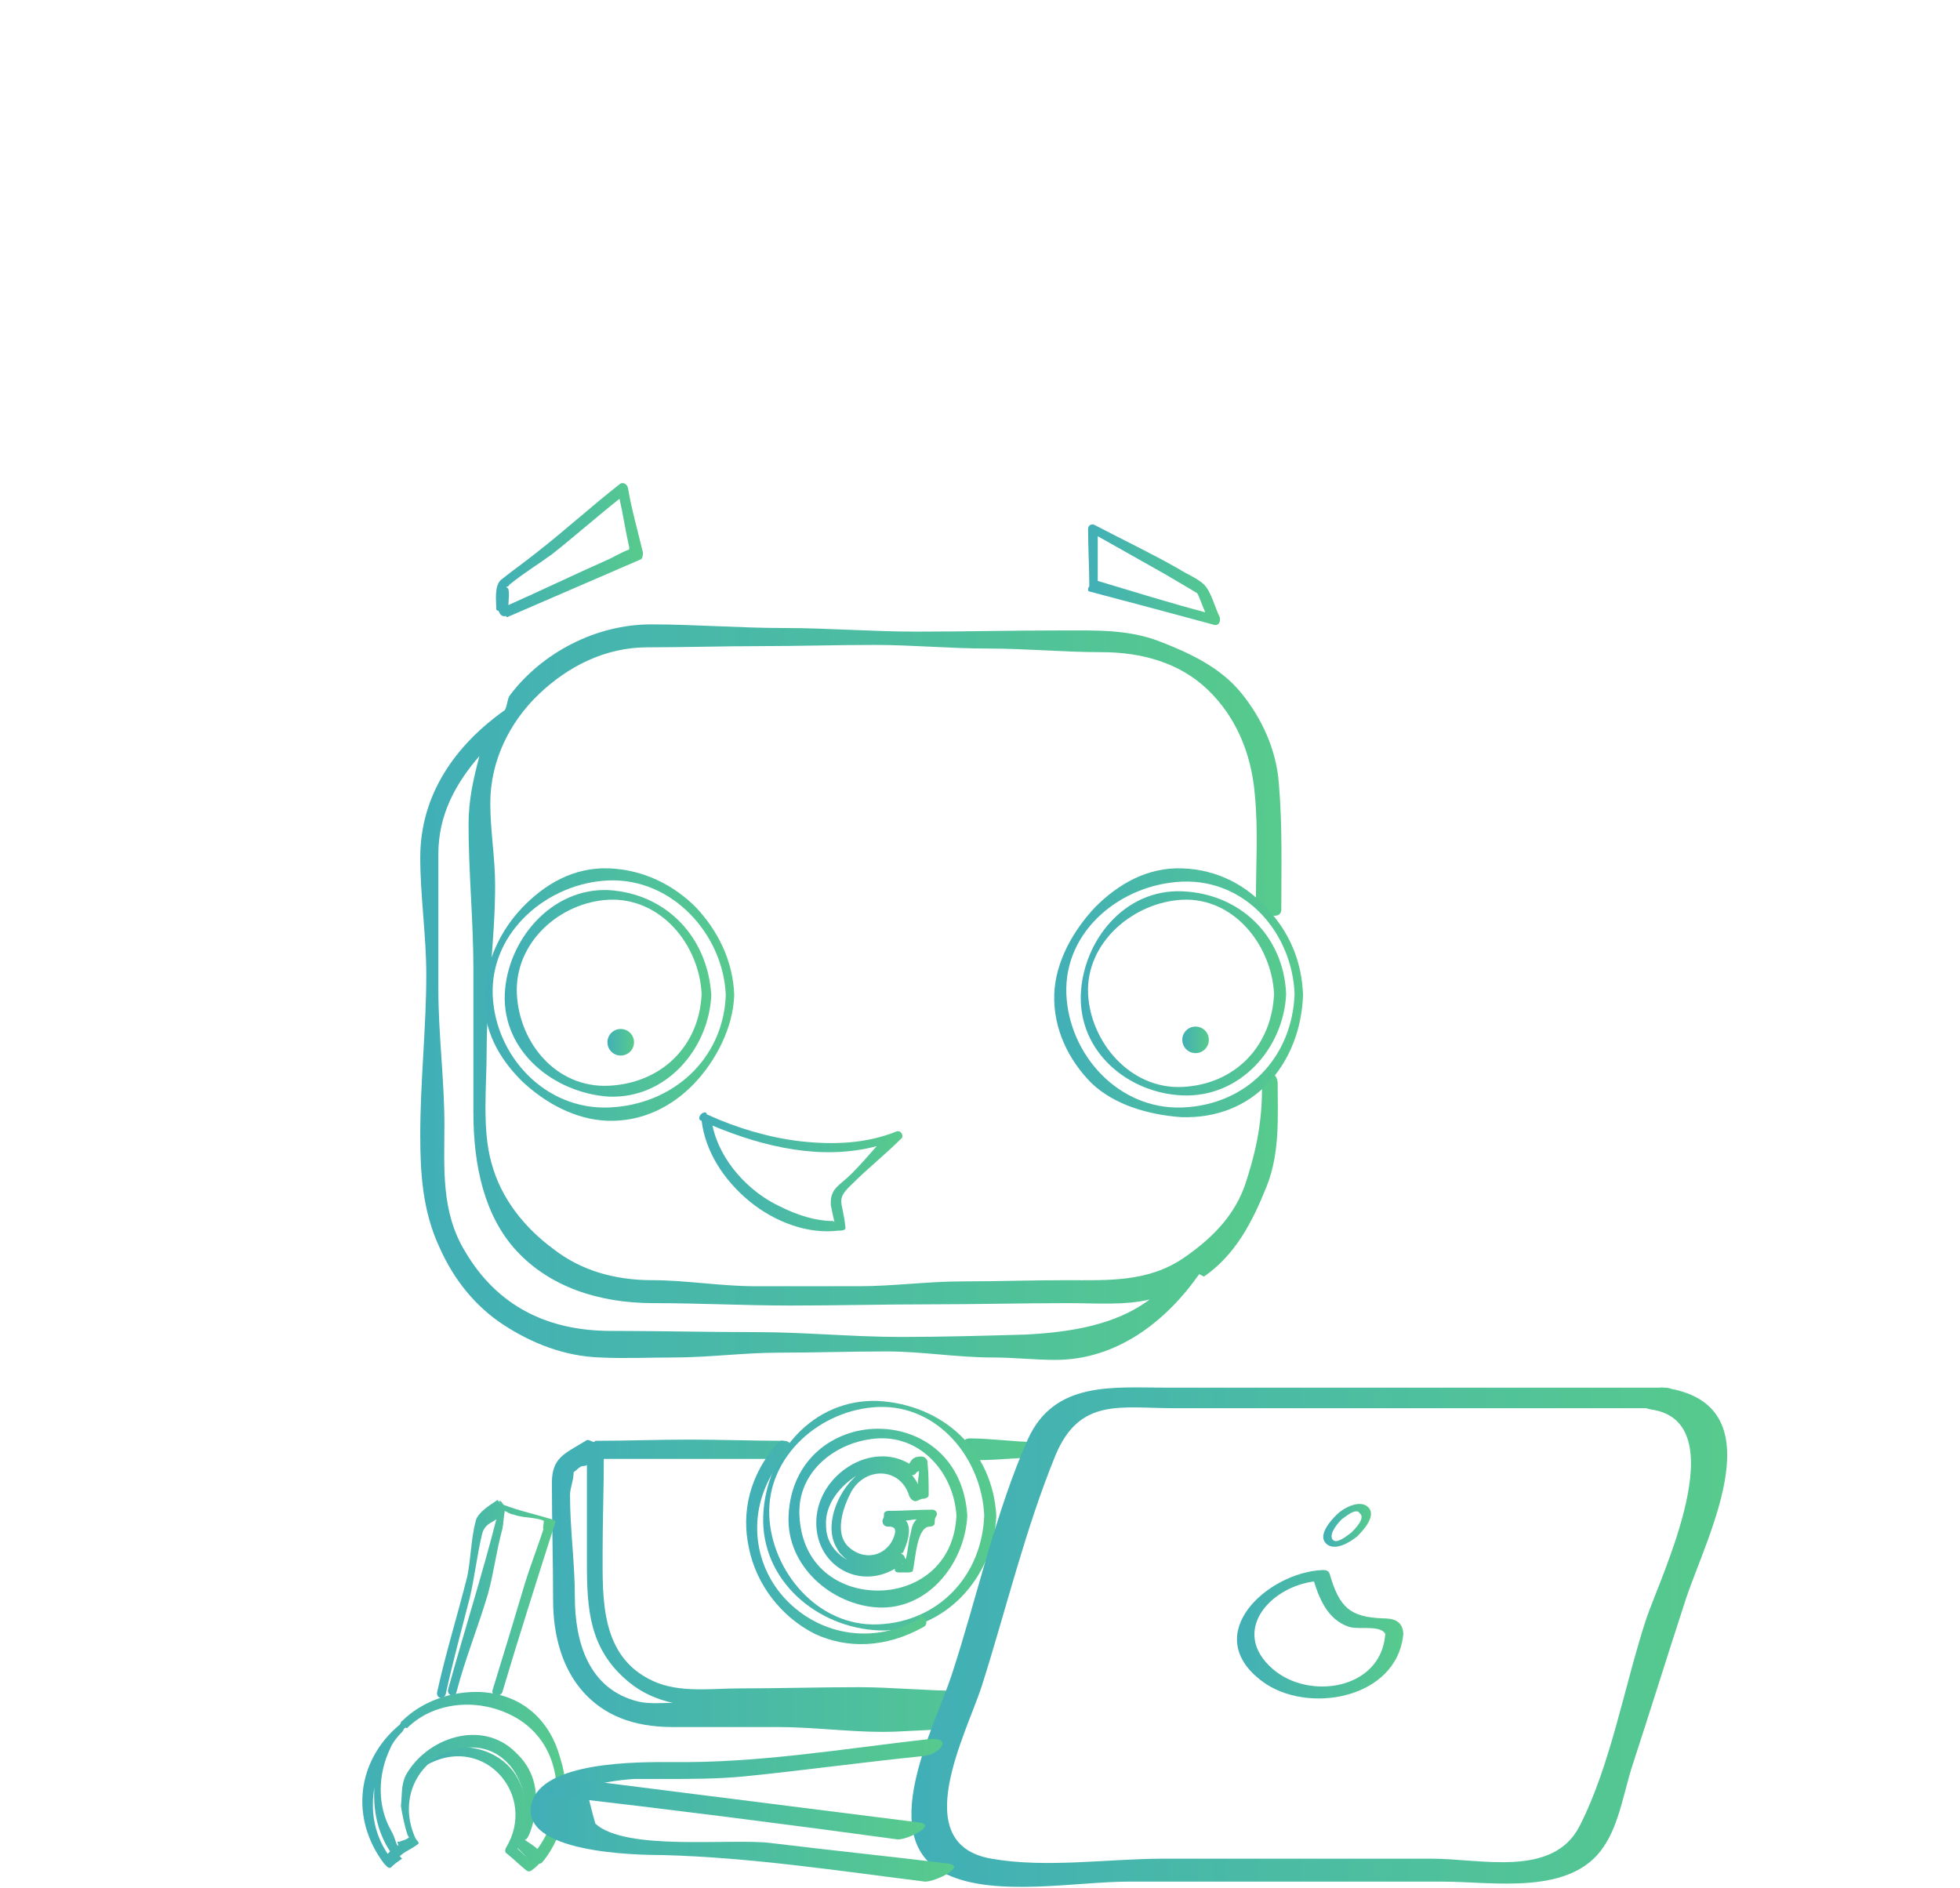 <?xml version="1.0" encoding="utf-8"?>
<!-- Generator: Adobe Illustrator 21.0.0, SVG Export Plug-In . SVG Version: 6.00 Build 0)  -->
<svg version="1.1" id="Слой_1" xmlns="http://www.w3.org/2000/svg" xmlns:xlink="http://www.w3.org/1999/xlink" x="0px" y="0px"
	 viewBox="0 0 162.3 156.3" style="enable-background:new 0 0 162.3 156.3;" xml:space="preserve">
<style type="text/css">
	.st0{fill:url(#SVGID_1_);}
	.st1{fill:url(#SVGID_2_);}
	.st2{fill:url(#SVGID_3_);}
	.st3{fill:url(#SVGID_4_);}
	.st4{fill:url(#SVGID_5_);}
	.st5{fill:url(#SVGID_6_);}
	.st6{fill:url(#SVGID_7_);}
	.st7{fill:url(#SVGID_8_);}
	.st8{fill:url(#SVGID_9_);}
	.st9{fill:url(#SVGID_10_);}
	.st10{fill:url(#SVGID_11_);}
	.st11{fill:url(#SVGID_12_);}
	.st12{fill:url(#SVGID_13_);}
	.st13{fill:url(#SVGID_14_);}
	.st14{fill:url(#SVGID_15_);}
	.st15{fill:url(#SVGID_16_);}
	.st16{fill:url(#SVGID_17_);}
	.st17{fill:url(#SVGID_18_);}
	.st18{fill:url(#SVGID_19_);}
	.st19{fill:url(#SVGID_20_);}
	.st20{fill:url(#SVGID_21_);}
	.st21{fill:url(#SVGID_22_);}
	.st22{fill:url(#SVGID_23_);}
</style>
<g>
	<g>
		
			<linearGradient id="SVGID_1_" gradientUnits="userSpaceOnUse" x1="34.504" y1="276.633" x2="106.071" y2="276.633" gradientTransform="matrix(1 0 0 1 0 -194.5)">
			<stop  offset="0" style="stop-color:#41AFB7"/>
			<stop  offset="1" style="stop-color:#57CA8D"/>
		</linearGradient>
		<path class="st0" d="M104.5,90.2c0,3-0.6,5.5-1.4,7.9c-0.8,2.3-2.4,4.2-5,6c-3,2.1-6.4,1.9-9.8,1.9c-2.9,0-5.7,0.1-8.6,0.1
			s-5.7,0.4-8.6,0.4c-2.9,0-5.7,0-8.6,0c-2.8,0-5.7-0.5-8.5-0.5c-3.1,0-5.9-0.8-8.2-2.6c-2.3-1.7-4.3-4.1-5.1-7.1
			c-0.8-2.8-0.4-6.4-0.4-9.3c0-4.6,0.7-9.2,0.7-13.7c0-2.3-0.4-4.5-0.4-6.8c0-3.5,1.6-6.7,4-9c2.4-2.3,5.5-3.9,9-3.9
			c3.1,0,6.3-0.1,9.4-0.1c3.1,0,6.3-0.1,9.4-0.1s6.3,0.3,9.4,0.3c3.1,0,6.3,0.3,9.4,0.3c3.4,0,6.5,0.9,8.8,3.1s3.6,5.2,3.9,8.6
			c0.3,3.1,0.1,5.6,0.1,8.8c0,1.1,2.1,1.9,2.1,0.8c0-3.4,0.1-6.9-0.2-10.4c-0.2-2.8-1.4-5.4-3.1-7.5c-1.7-2.1-4.2-3.3-6.8-4.3
			c-2.6-1-5.3-0.9-8.1-0.9c-4,0-8,0.1-12,0.1c-3.7,0-7.3-0.3-11-0.3c-3.7,0-7.3-0.3-11-0.3c-4.5,0-9,2.3-11.7,5.9
			c-0.2,0.3-0.2,0.9-0.4,1.2c-4.1,2.9-7,7-7,12.2c0,3.2,0.5,6.5,0.5,9.7c0,4.4-0.5,8.8-0.5,13.3c0,3.2,0.2,6.3,1.6,9.3
			c1.2,2.7,3,4.9,5.3,6.4c2.3,1.5,5,2.6,8,2.7c2,0.1,4.1,0,6.1,0c2.9,0,5.8-0.4,8.8-0.4s5.8-0.1,8.8-0.1s5.8,0.5,8.8,0.5
			c1.7,0,3.5,0.2,5.2,0.2c5,0,9.1-3.1,11.9-7.1l0.4,0.2c2.6-1.8,4-4.5,5.2-7.5c1.1-2.8,0.9-5.7,0.9-8.6
			C105.6,88.3,104.5,89.1,104.5,90.2z M74.6,110.7c-4,0-8-0.4-12-0.4s-8-0.1-12-0.1c-5.2,0-9.4-2-12.1-6.6c-2-3.3-1.7-6.9-1.7-10.5
			c0-3.7-0.5-7.4-0.5-11.2c0-3.7,0-7.4,0-11.2c0-3.2,1.4-5.8,3.4-8.1c-0.5,1.9-0.9,3.6-0.9,5.7c0,4,0.4,7.9,0.4,11.9s0,7.9,0,11.9
			c0,4.4,0.9,8.6,3.6,11.5s6.7,4.3,11.3,4.3c3.8,0,7.6,0.2,11.4,0.2c3.8,0,7.6-0.1,11.4-0.1c3.9,0,7.7-0.1,11.6-0.1
			c2.2,0,4.6,0.2,6.7-0.3c-2.8,2.1-6.5,2.7-10.2,2.9C81.6,110.6,77.9,110.7,74.6,110.7z"/>
	</g>
</g>
<g>
	<g>
		
			<linearGradient id="SVGID_2_" gradientUnits="userSpaceOnUse" x1="40.041" y1="276.833" x2="60.813" y2="276.833" gradientTransform="matrix(1 0 0 1 0 -194.5)">
			<stop  offset="0" style="stop-color:#41AFB7"/>
			<stop  offset="1" style="stop-color:#57CA8D"/>
		</linearGradient>
		<path class="st1" d="M50.4,71.9c-2.9-0.1-5.3,1.3-7.2,3.3c-1.8,1.9-3,4.5-3.1,7.2c-0.1,2.9,1.2,5.2,3.1,7.1
			c1.9,1.8,4.4,3.2,7.1,3.3c2.9,0.1,5.4-1.2,7.2-3.1c1.8-1.9,3.2-4.6,3.3-7.3c-0.1-2.9-1.4-5.4-3.2-7.3C55.8,73.3,53.3,72,50.4,71.9
			z M50.4,91.7c-5.3,0.2-9.4-4.3-9.6-9.3c-0.2-5.3,4.6-9.3,9.6-9.5c5.3-0.2,9.5,4.5,9.7,9.5C59.9,87.7,55.7,91.5,50.4,91.7z"/>
	</g>
</g>
<g>
	<g>
		
			<linearGradient id="SVGID_3_" gradientUnits="userSpaceOnUse" x1="41.715" y1="276.733" x2="58.797" y2="276.733" gradientTransform="matrix(1 0 0 1 0 -194.5)">
			<stop  offset="0" style="stop-color:#41AFB7"/>
			<stop  offset="1" style="stop-color:#57CA8D"/>
		</linearGradient>
		<path class="st2" d="M50.4,73.7c-4.8-0.2-8.4,4.2-8.6,8.6c-0.2,4.8,4.1,8.2,8.6,8.5c4.8,0.2,8.3-4,8.5-8.4
			C58.6,77.6,55.2,74,50.4,73.7z M50.4,89.9c-4.3,0.2-7.4-3.5-7.6-7.6c-0.2-4.3,3.6-7.6,7.6-7.8c4.3-0.2,7.5,3.7,7.7,7.8
			C57.9,86.7,54.7,89.7,50.4,89.9z"/>
	</g>
</g>
<g>
	<g>
		
			<linearGradient id="SVGID_4_" gradientUnits="userSpaceOnUse" x1="87.301" y1="276.684" x2="107.982" y2="276.684" gradientTransform="matrix(1 0 0 1 0 -194.5)">
			<stop  offset="0" style="stop-color:#41AFB7"/>
			<stop  offset="1" style="stop-color:#57CA8D"/>
		</linearGradient>
		<path class="st3" d="M97.9,71.9c-2.9-0.1-5.3,1.3-7.2,3.2c-1.8,1.9-3.3,4.5-3.4,7.2c-0.1,2.9,1.2,5.5,3.1,7.4
			c1.9,1.8,4.7,2.6,7.4,2.8c2.9,0.1,5.4-0.9,7.2-2.8c1.8-1.9,2.8-4.5,2.9-7.3c-0.1-2.9-1.2-5.3-3-7.2C103.2,73.3,100.8,72,97.9,71.9
			z M97.9,91.7c-5.3,0.2-9.4-4.4-9.6-9.4c-0.2-5.3,4.6-9.1,9.6-9.3c5.3-0.2,9.1,4.3,9.3,9.3C107,87.6,103.2,91.5,97.9,91.7z"/>
	</g>
</g>
<g>
	<g>
		
			<linearGradient id="SVGID_5_" gradientUnits="userSpaceOnUse" x1="89.415" y1="276.733" x2="106.422" y2="276.733" gradientTransform="matrix(1 0 0 1 0 -194.5)">
			<stop  offset="0" style="stop-color:#41AFB7"/>
			<stop  offset="1" style="stop-color:#57CA8D"/>
		</linearGradient>
		<path class="st4" d="M97.9,73.8c-4.8-0.2-8.2,4.1-8.4,8.5c-0.2,4.8,3.9,8.2,8.4,8.4c4.8,0.2,8.4-3.9,8.6-8.4
			C106.3,77.5,102.7,74,97.9,73.8z M97.9,90c-4.3,0.2-7.6-3.7-7.8-7.7c-0.2-4.3,3.8-7.6,7.8-7.8c4.3-0.2,7.4,3.8,7.6,7.8
			C105.3,86.7,102.2,89.8,97.9,90z"/>
	</g>
</g>
<g>
	<g>
		
			<linearGradient id="SVGID_6_" gradientUnits="userSpaceOnUse" x1="41.023" y1="239.779" x2="53.214" y2="239.779" gradientTransform="matrix(1 3.593326e-04 -3.593326e-04 1 2.075828e-02 -194.263)">
			<stop  offset="0" style="stop-color:#41AFB7"/>
			<stop  offset="1" style="stop-color:#57CA8D"/>
		</linearGradient>
		<path class="st5" d="M53.2,45.6c-0.4-1.7-0.9-3.4-1.2-5.2c-0.1-0.4-0.5-0.5-0.7-0.3c-2.3,1.8-4.5,3.8-6.8,5.6c-1,0.8-2,1.5-3,2.3
			c-0.6,0.5-0.4,1.8-0.4,2.5l0.2,0.1c0.1,0.3,0.3,0.5,0.6,0.4c0,0,0,0.1,0.1,0.1c3.7-1.6,7.4-3.2,11.1-4.8
			C53.2,46.2,53.3,45.8,53.2,45.6z M50.2,46.4c-2.7,1.2-5.4,2.5-8.1,3.7c0-0.4,0.1-0.9,0-1.3c0-0.1-0.2-0.2-0.2-0.2s0.2,0,0.3-0.2
			c1.1-0.9,2.4-1.7,3.5-2.5c1.9-1.5,3.7-3.1,5.6-4.6c0.3,1.3,0.5,2.7,0.8,4c0,0.1,0,0.2,0,0.3c0,0,0.1-0.1,0-0.1
			C51.5,45.7,50.9,46.1,50.2,46.4z"/>
	</g>
</g>
<g>
	<g>
		
			<linearGradient id="SVGID_7_" gradientUnits="userSpaceOnUse" x1="89.991" y1="242.069" x2="100.961" y2="242.069" gradientTransform="matrix(1 0 0 1 0 -194.5)">
			<stop  offset="0" style="stop-color:#41AFB7"/>
			<stop  offset="1" style="stop-color:#57CA8D"/>
		</linearGradient>
		<path class="st6" d="M101,51.1c-0.4-0.8-0.7-2.1-1.3-2.7c-0.5-0.5-1.5-0.9-2.1-1.3c-2.3-1.3-4.6-2.4-6.9-3.6
			c-0.3-0.2-0.6,0-0.6,0.3c0,1.6,0.1,3.1,0.1,4.7c0,0.1-0.1,0.2-0.1,0.2l0,0v0.2c0,0,0.1,0.1,0.2,0.1c3.4,0.9,6.8,1.8,10.1,2.7
			C100.9,51.9,101.1,51.5,101,51.1z M99.1,49.1c0.1,0,0.4,0.9,0.7,1.6c-3-0.8-5.9-1.7-8.9-2.6c0-1.2,0-2.5,0-3.7
			c1.8,1,3.7,2.1,5.5,3.1C97.4,48.1,98.3,48.6,99.1,49.1z"/>
	</g>
</g>
<g>
	
		<linearGradient id="SVGID_8_" gradientUnits="userSpaceOnUse" x1="50.215" y1="280.783" x2="52.51" y2="280.783" gradientTransform="matrix(1 0 0 1 0 -194.5)">
		<stop  offset="0" style="stop-color:#41AFB7"/>
		<stop  offset="1" style="stop-color:#57CA8D"/>
	</linearGradient>
	<circle class="st7" cx="51.4" cy="86.3" r="1.1"/>
</g>
<g>
	
		<linearGradient id="SVGID_9_" gradientUnits="userSpaceOnUse" x1="97.791" y1="280.583" x2="100.086" y2="280.583" gradientTransform="matrix(1 0 0 1 0 -194.5)">
		<stop  offset="0" style="stop-color:#41AFB7"/>
		<stop  offset="1" style="stop-color:#57CA8D"/>
	</linearGradient>
	<circle class="st8" cx="99" cy="86.1" r="1.1"/>
</g>
<g>
	<g>
		
			<linearGradient id="SVGID_10_" gradientUnits="userSpaceOnUse" x1="45.622" y1="325.683" x2="87.569" y2="325.683" gradientTransform="matrix(1 0 0 1 0 -194.5)">
			<stop  offset="0" style="stop-color:#41AFB7"/>
			<stop  offset="1" style="stop-color:#57CA8D"/>
		</linearGradient>
		<path class="st9" d="M87.6,119c-0.6,0-1.2,0.4-1.8,0.4c-1.8,0-3.7-0.3-5.5-0.3c-1.1,0-0.4,1.8,0.7,1.8c1.6,0,3.1-0.2,4.6-0.2
			 M80.8,139.6c-0.6,0-0.6,0.4-1.3,0.4c-2.8,0-5.6-0.3-8.4-0.3c-3.3,0-6.6,0.1-9.8,0.1c-2.4,0-5,0.4-7.2-0.6
			c-4.4-2-4.2-6.8-4.2-10.7c0-2.5,0.1-5.2,0.1-7.7c4.9,0,9.3,0,14.2,0c1.1,0,1.8-1.5,0.7-1.5c-2.6,0-5.2-0.1-7.8-0.1
			s-5.2,0.1-7.8,0.1l-0.1,0.1c-0.2,0-0.5-0.3-0.7-0.1c-1.8,1.1-2.8,1.4-2.8,3.5c0,3.2,0.1,6.4,0.1,9.7c0,3,0.8,5.7,2.5,7.6
			c1.7,1.9,4.1,2.9,7.4,2.9c2.9,0,5.8,0,8.7,0c2.9,0,5.8,0.4,8.7,0.4c1.7,0,3.6-0.2,5.5-0.2 M47.6,132.2c0-2.8-0.4-5.6-0.4-8.4
			c0-0.6,0.3-1.2,0.3-1.9c0.3-0.2,0.4-0.4,0.7-0.5c0,0,0.3,0,0.4-0.1c0,2.7,0,5.4,0,8.1c0,3.9,0.2,7.2,3.5,9.9
			c1.1,0.9,2.3,1.4,3.6,1.7c-0.9,0-1.9,0.1-2.8-0.1C48.7,139.9,47.6,135.9,47.6,132.2z"/>
	</g>
</g>
<g>
	
		<linearGradient id="SVGID_11_" gradientUnits="userSpaceOnUse" x1="36.141" y1="326.878" x2="45.868" y2="326.878" gradientTransform="matrix(1 0 0 1 0 -194.5)">
		<stop  offset="0" style="stop-color:#41AFB7"/>
		<stop  offset="1" style="stop-color:#57CA8D"/>
	</linearGradient>
	<path class="st10" d="M45.7,125.8c-1.3-0.4-2.7-0.7-4-1.2c-0.1-0.1-0.2-0.4-0.4-0.3l0.2,0.3l-0.3-0.4c-0.6,0.4-1.6,1-1.8,1.7
		c-0.4,1.5-0.4,3.1-0.7,4.6c-0.8,3.2-1.8,6.4-2.5,9.6c-0.1,0.5,0.5,0.7,0.7,0.2c0.6-2.7,1.3-5.3,2-8c0.4-1.7,0.6-3.5,1-5.2
		c0.2-0.9,0.8-1,1.2-1.3c-1.2,4.7-2.7,9.4-4,14.1c-0.1,0.5,0.6,0.7,0.7,0.2c0.7-2.7,1.8-5.4,2.6-8.1c0.5-1.8,0.7-3.6,1.2-5.4
		c0.1-0.5,0.1-1,0.2-1.5c0.2,0.1,0.5,0.3,0.7,0.3c0.8,0.3,1.7,0.2,2.5,0.5c0.1,0-0.1,0.7,0,0.7l0.1-0.3c-0.5,1.6-1.1,3.1-1.6,4.7
		c-0.9,3-1.8,6-2.7,8.9c-0.2,0.5,0.6,0.7,0.8,0.2c1.4-4.7,2.9-9.4,4.4-14.1C46,126,46,125.9,45.7,125.8z"/>
</g>
<g>
	<g>
		
			<linearGradient id="SVGID_12_" gradientUnits="userSpaceOnUse" x1="34.88" y1="344.282" x2="44.93" y2="344.282" gradientTransform="matrix(1 0 0 1 0 -194.5)">
			<stop  offset="0" style="stop-color:#41AFB7"/>
			<stop  offset="1" style="stop-color:#57CA8D"/>
		</linearGradient>
		<path class="st11" d="M35.6,146c4.6-2.3,8.9,2.7,6.3,7c-0.1,0.2-0.1,0.4,0.1,0.5c0.5,0.4,1,0.9,1.5,1.3c0.2,0.2,0.4,0.2,0.6,0
			c0.3-0.2,0.6-0.5,0.8-0.8c0.4-0.4-0.2-1-0.6-0.6c-0.2,0.3-0.5,0.6-0.8,0.8c0.2,0,0.4,0,0.6,0c-0.3-0.3-0.7-0.6-1-0.9
			c-0.6-0.5,0-0.2,0.2-1.1c0.5-1.7,0.4-3.2-0.3-4.7c-1.4-2.9-5.1-3.5-7.8-2.2C34.7,145.5,35.1,146.3,35.6,146L35.6,146z"/>
		<g>
			
				<linearGradient id="SVGID_13_" gradientUnits="userSpaceOnUse" x1="29.974" y1="341.863" x2="46.925" y2="341.863" gradientTransform="matrix(1 0 0 1 0 -194.5)">
				<stop  offset="0" style="stop-color:#41AFB7"/>
				<stop  offset="1" style="stop-color:#57CA8D"/>
			</linearGradient>
			<path class="st12" d="M39.8,140.1c-2.6-0.1-5,0.9-6.5,2.4c-0.1,0-0.1,0.2-0.2,0.3c-3.6,3-4.1,7.8-1.3,11.5
				c0.2,0.2,0.4,0.5,0.6,0.3c0.3-0.3,0.6-0.5,0.9-0.7l-0.2-0.2c0.4-0.4,1-0.6,1.5-1c0.2-0.1-0.1-0.3-0.2-0.5
				c-1.6-3.5,0.5-7.2,4.3-7.5c4.1-0.3,5.9,4.8,4.1,7.8c-0.1,0.2-0.2,0.3-0.1,0.4c0.5,0.4,0.9,0.9,1.4,1.4l0.2-0.1
				c0.2,0.1,0.4,0.2,0.6,0c2-2.4,2.4-5.8,1.5-8.6C45.6,142.6,43.4,140.3,39.8,140.1z M31,148c-0.1,1.8,0.2,3.6,1.3,5.3
				c-0.1,0.1-0.1,0.1-0.2,0.2C30.9,151.7,30.7,149.8,31,148z M42.7,145.1c-2.8-2.8-7.4-1.2-9.1,1.9c-0.4,0.8-0.3,1.7-0.4,2.5
				c0,0.2,0.5,2.8,0.7,2.6c-0.3,0.3-0.7,0.3-0.8,0.4c0,0-0.1,0-0.2,0l0.1,0.3c-0.2,0.1-0.2-0.5-0.6-1.2c-1.2-2.1-1.1-4.7-0.1-6.8
				c0.2-0.5,0.6-1,1-1.4c0.1-0.1,0.1-0.2,0.2-0.3c0.1-0.1,0.2,0,0.2,0c2.2-2.2,5.8-2.5,8.6-1.1c4.3,2.1,4.8,7.6,2.2,11.1
				c-0.3-0.3-0.7-0.5-1.1-0.8c0.4,0.3,0.9-2,0.9-2C44.6,148.2,44.2,146.5,42.7,145.1z"/>
		</g>
	</g>
</g>
<g>
	<g>
		
			<linearGradient id="SVGID_14_" gradientUnits="userSpaceOnUse" x1="63.06" y1="319.983" x2="82.311" y2="319.983" gradientTransform="matrix(1 0 0 1 0 -194.5)">
			<stop  offset="0" style="stop-color:#41AFB7"/>
			<stop  offset="1" style="stop-color:#57CA8D"/>
		</linearGradient>
		<path class="st13" d="M72.7,116c-5.4-0.2-9.3,4.4-9.5,9.5c-0.2,5.4,4.5,9.3,9.6,9.5c5.4,0.2,9.5-4.4,9.7-9.5
			C82.2,120.1,78.1,116.3,72.7,116z M72.7,134.5c-5,0.2-8.8-4.4-9-9c-0.2-5,4.3-8.8,9-9c5-0.2,8.6,4.3,8.8,9
			C81.3,130.5,77.7,134.3,72.7,134.5z"/>
	</g>
</g>
<g>
	<g>
		
			<linearGradient id="SVGID_15_" gradientUnits="userSpaceOnUse" x1="65.186" y1="320.187" x2="80.015" y2="320.187" gradientTransform="matrix(1 0 0 1 0 -194.5)">
			<stop  offset="0" style="stop-color:#41AFB7"/>
			<stop  offset="1" style="stop-color:#57CA8D"/>
		</linearGradient>
		<path class="st14" d="M65.3,125.5c-0.2,4.2,3.6,7.4,7.4,7.6c4.2,0.2,7.2-3.7,7.4-7.6c-0.3-4.8-3.8-7.2-7.4-7.2
			C69.1,118.3,65.5,120.8,65.3,125.5z M66.2,125.5c-0.2-3.7,3.1-6.2,6.5-6.4c3.7-0.2,6.3,3,6.5,6.4c-0.2,4.2-3.4,6.2-6.5,6.2
			C69.5,131.7,66.4,129.7,66.2,125.5z"/>
	</g>
</g>
<g>
	
		<linearGradient id="SVGID_16_" gradientUnits="userSpaceOnUse" x1="61.828" y1="322.197" x2="76.75" y2="322.197" gradientTransform="matrix(1 0 0 1 0 -194.5)">
		<stop  offset="0" style="stop-color:#41AFB7"/>
		<stop  offset="1" style="stop-color:#57CA8D"/>
	</linearGradient>
	<path class="st15" d="M76.2,134c-4.5,2.5-9.1,1-11.6-2.1c-2.5-3.1-2.8-7.9,0.7-11.7c0.4-0.4-0.4-1.2-0.8-0.8
		c-2.5,2.7-3.1,5.9-2.5,8.7c0.6,3.1,2.7,5.8,5.5,7.2c2.6,1.2,5.8,1.2,9-0.6c0.5-0.3,0-1.1-0.5-0.9C76.1,133.9,76.2,134,76.2,134z"/>
</g>
<g>
	<g>
		
			<linearGradient id="SVGID_17_" gradientUnits="userSpaceOnUse" x1="67.539" y1="320.047" x2="77.548" y2="320.047" gradientTransform="matrix(1 0 0 1 0 -194.5)">
			<stop  offset="0" style="stop-color:#41AFB7"/>
			<stop  offset="1" style="stop-color:#57CA8D"/>
		</linearGradient>
		<path class="st16" d="M77.2,125c-1.2,0-2.3,0.1-3.5,0.1c-0.2,0-0.4,0-0.5,0.2c0,0.2,0,0.4-0.1,0.5c-0.1,0.3,0.1,0.6,0.4,0.6
			c0.5,0,0.7,0.1,0.6,0.6c-0.4,1.6-2.2,2.4-3.7,1.2c-1.4-1.1-0.6-3.4,0.1-4.7c1.2-2.1,4.1-2,4.8,0.4c0.1,0.2,0.3,0.4,0.5,0.4
			c0.2,0,0.4-0.2,0.6-0.2s0.5-0.1,0.5-0.3c0-0.9,0-1.8-0.1-2.7c0-0.1,0-0.2-0.1-0.3c-0.1-0.1-0.2-0.2-0.4-0.2c-0.6,0-0.8,0.2-1,0.6
			c-3.2-1.9-7.5,0.9-7.7,4.6c-0.2,3.7,3.4,5.9,6.5,4.1c0,0.1,0,0.1,0,0.1c0,0.2,0.3,0.2,0.4,0.2c0.2,0,0.4,0,0.6,0s0.5,0,0.5-0.2
			c0.2-0.8,0.3-3.6,1.4-3.6c0.2,0,0.4-0.1,0.4-0.3c0-0.2,0-0.4,0.1-0.5C77.7,125.3,77.5,125,77.2,125z M75.9,121.9l0.2-0.1
			c0,0.4-0.1,0.7-0.1,1.1c-0.1-0.3-0.3-0.5-0.5-0.8C75.6,122.2,75.8,122.1,75.9,121.9z M68.4,126.3c-0.1-1.7,1.1-3.2,2.5-4.1
			c-1.6,1.4-2.7,4.2-1.6,6c0.2,0.4,0.5,0.7,0.9,1C69.2,128.6,68.4,127.7,68.4,126.3z M74.8,129.5L74.8,129.5
			C74.7,129.5,74.8,129.4,74.8,129.5C74.8,129.5,74.8,129.4,74.8,129.5z M75.4,127c-0.2,0.7-0.2,1.4-0.4,2.1c0,0-0.1-0.1-0.1-0.2
			c0-0.1-0.2-0.2-0.3-0.3c0,0,0.2,0,0.2-0.1c0.5-1.1,0.7-2.2,0.1-2.7l0.1,0.1c0.3,0,0.6-0.1,0.9-0.1C75.5,126.2,75.5,126.6,75.4,127
			z"/>
	</g>
</g>
<g id="a1_4_">
	<g>
		
			<linearGradient id="SVGID_18_" gradientUnits="userSpaceOnUse" x1="57.904" y1="291.51" x2="74.663" y2="291.51" gradientTransform="matrix(1 0 0 1 0 -194.5)">
			<stop  offset="0" style="stop-color:#41AFB7"/>
			<stop  offset="1" style="stop-color:#57CA8D"/>
		</linearGradient>
		<path class="st17" d="M74.2,93.7c-2.5,1-5.2,1.1-7.9,0.8c-2.6-0.3-5.3-1.1-7.7-2.2c-0.1,0-0.1-0.2-0.2-0.2c-0.2,0-0.5,0.2-0.5,0.5
			c0,0.1,0.1,0.2,0.2,0.2c0.3,2.5,1.8,4.9,4,6.7c2.1,1.7,4.8,2.7,7.3,2.4c0.2,0,0.7,0,0.6-0.3c-0.2-2.2-0.9-2.2,0.6-3.6
			c1.3-1.3,2.7-2.4,4-3.7C74.9,94.1,74.6,93.5,74.2,93.7z M70.5,97.2c-1,1-1.8,1.2-1.7,2.6c0.1,0.5,0.2,1,0.3,1.4l-0.1-0.1
			c-1.5,0-3-0.5-4.4-1.2c-2.6-1.2-5-3.8-5.6-6.7c4.3,1.8,9.1,2.9,13.6,1.7C71.9,95.7,71.2,96.5,70.5,97.2z"/>
	</g>
</g>
<linearGradient id="SVGID_19_" gradientUnits="userSpaceOnUse" x1="75.443" y1="330.038" x2="142.995" y2="330.038" gradientTransform="matrix(1 0 0 1 0 -194.5)">
	<stop  offset="0" style="stop-color:#41AFB7"/>
	<stop  offset="1" style="stop-color:#57CA8D"/>
</linearGradient>
<path class="st18" d="M137.8,114.9c-13.7,0-27.4,0-41.1,0c-4.5,0-9.4-0.6-11.6,4.3c-2.7,6.1-4.2,13.1-6.3,19.5
	c-1.4,4.3-6.5,13.7-0.4,16.5c4,1.9,10.8,0.6,15,0.6c8.7,0,17.4,0,26.1,0c4.1,0,10.6,1.2,13.3-2.9c1.3-1.9,1.7-4.7,2.4-6.8
	c1.5-4.6,2.9-9.1,4.4-13.7C141.4,127,147.2,116.2,137.8,114.9c-1.2-0.2-3,1.5-1.1,1.8c7.1,1,0.8,13.8-0.4,17.4
	c-1.8,5.5-2.9,12-5.5,17.1c-2.2,4.3-8.2,2.7-12.2,2.7c-7.4,0-14.9,0-22.3,0c-4.5,0-9.7,0.8-14.2,0c-7-1.2-2.1-10.3-0.8-14.3
	c2-6.3,3.6-13,6.1-19.1c2-4.8,5.4-3.9,9.8-3.9c13.1,0,26.3,0,39.4,0C137.9,116.7,139.7,114.9,137.8,114.9z"/>
<linearGradient id="SVGID_20_" gradientUnits="userSpaceOnUse" x1="43.911" y1="344.374" x2="78.917" y2="344.374" gradientTransform="matrix(1 0 0 1 0 -194.5)">
	<stop  offset="0" style="stop-color:#41AFB7"/>
	<stop  offset="1" style="stop-color:#57CA8D"/>
</linearGradient>
<path class="st19" d="M78.5,154.3c-4.9-0.6-9.8-1.1-14.7-1.7c-3.3-0.4-12,0.7-14.5-1.6c-0.3-1-0.5-2-0.8-3c1.3-0.4,2.6-0.6,4-0.7
	c0.8,0,1.6,0,2.5,0c2.2,0,4.3,0,6.5-0.2c5-0.5,10-1.2,15-1.7c1.3-0.1,2.5-1.6,0.4-1.4c-7.1,0.8-14.1,2-21.3,1.9
	c-2.7,0-10.8-0.1-11.6,3.5c-0.9,4,8.5,4.2,10.9,4.2c7.3,0.2,14.5,1.3,21.7,2.2C77.5,155.8,80.1,154.5,78.5,154.3L78.5,154.3z"/>
<linearGradient id="SVGID_21_" gradientUnits="userSpaceOnUse" x1="45.261" y1="344.283" x2="76.499" y2="344.283" gradientTransform="matrix(1 0 0 1 0 -194.5)">
	<stop  offset="0" style="stop-color:#41AFB7"/>
	<stop  offset="1" style="stop-color:#57CA8D"/>
</linearGradient>
<path class="st20" d="M76.1,150.9c-9.5-1.2-19-2.4-28.5-3.6c-0.8-0.1-3.4,1.2-1.8,1.4c9.5,1.1,19,2.3,28.5,3.6
	C75,152.4,77.7,151.1,76.1,150.9L76.1,150.9z"/>
<linearGradient id="SVGID_22_" gradientUnits="userSpaceOnUse" x1="102.275" y1="329.8" x2="116.029" y2="329.8" gradientTransform="matrix(1 0 0 1 0 -194.5)">
	<stop  offset="0" style="stop-color:#41AFB7"/>
	<stop  offset="1" style="stop-color:#57CA8D"/>
</linearGradient>
<path class="st21" d="M114.7,135.4c-0.4,4.5-6.3,5.4-9.3,2.8c-3.7-3.2,0-7.1,3.9-7.3c-0.2-0.1-0.4-0.2-0.6-0.3
	c0.5,1.7,1.2,3.5,3,4.1c0.9,0.3,3-0.3,3.1,0.9c0,0.5,1.5,0.2,1.4-0.4c-0.1-1-0.8-1.2-1.7-1.2c-2.7-0.1-3.6-0.9-4.4-3.7
	c-0.1-0.3-0.4-0.3-0.6-0.3c-4.5,0.2-10.2,5.3-5,9.2c3.7,2.8,11.2,1.5,11.7-3.9C116.2,134.6,114.7,134.8,114.7,135.4z"/>
<linearGradient id="SVGID_23_" gradientUnits="userSpaceOnUse" x1="109.49" y1="320.783" x2="113.462" y2="320.783" gradientTransform="matrix(1 0 0 1 0 -194.5)">
	<stop  offset="0" style="stop-color:#41AFB7"/>
	<stop  offset="1" style="stop-color:#57CA8D"/>
</linearGradient>
<path class="st22" d="M111.9,126.9c-0.3,0.2-1.3,1.1-1.6,0.5c-0.2-0.5,0.5-1.3,0.8-1.6c0.3-0.2,1.2-1,1.5-0.5
	C113.1,125.7,112.2,126.6,111.9,126.9c-0.4,0.3,0.2,0.6,0.5,0.3c0.5-0.5,1.6-1.7,0.9-2.4c-0.7-0.7-2.1,0.1-2.6,0.6s-1.6,1.7-0.9,2.4
	c0.7,0.7,2-0.1,2.6-0.6C112.8,126.9,112.2,126.6,111.9,126.9z"/>
</svg>
